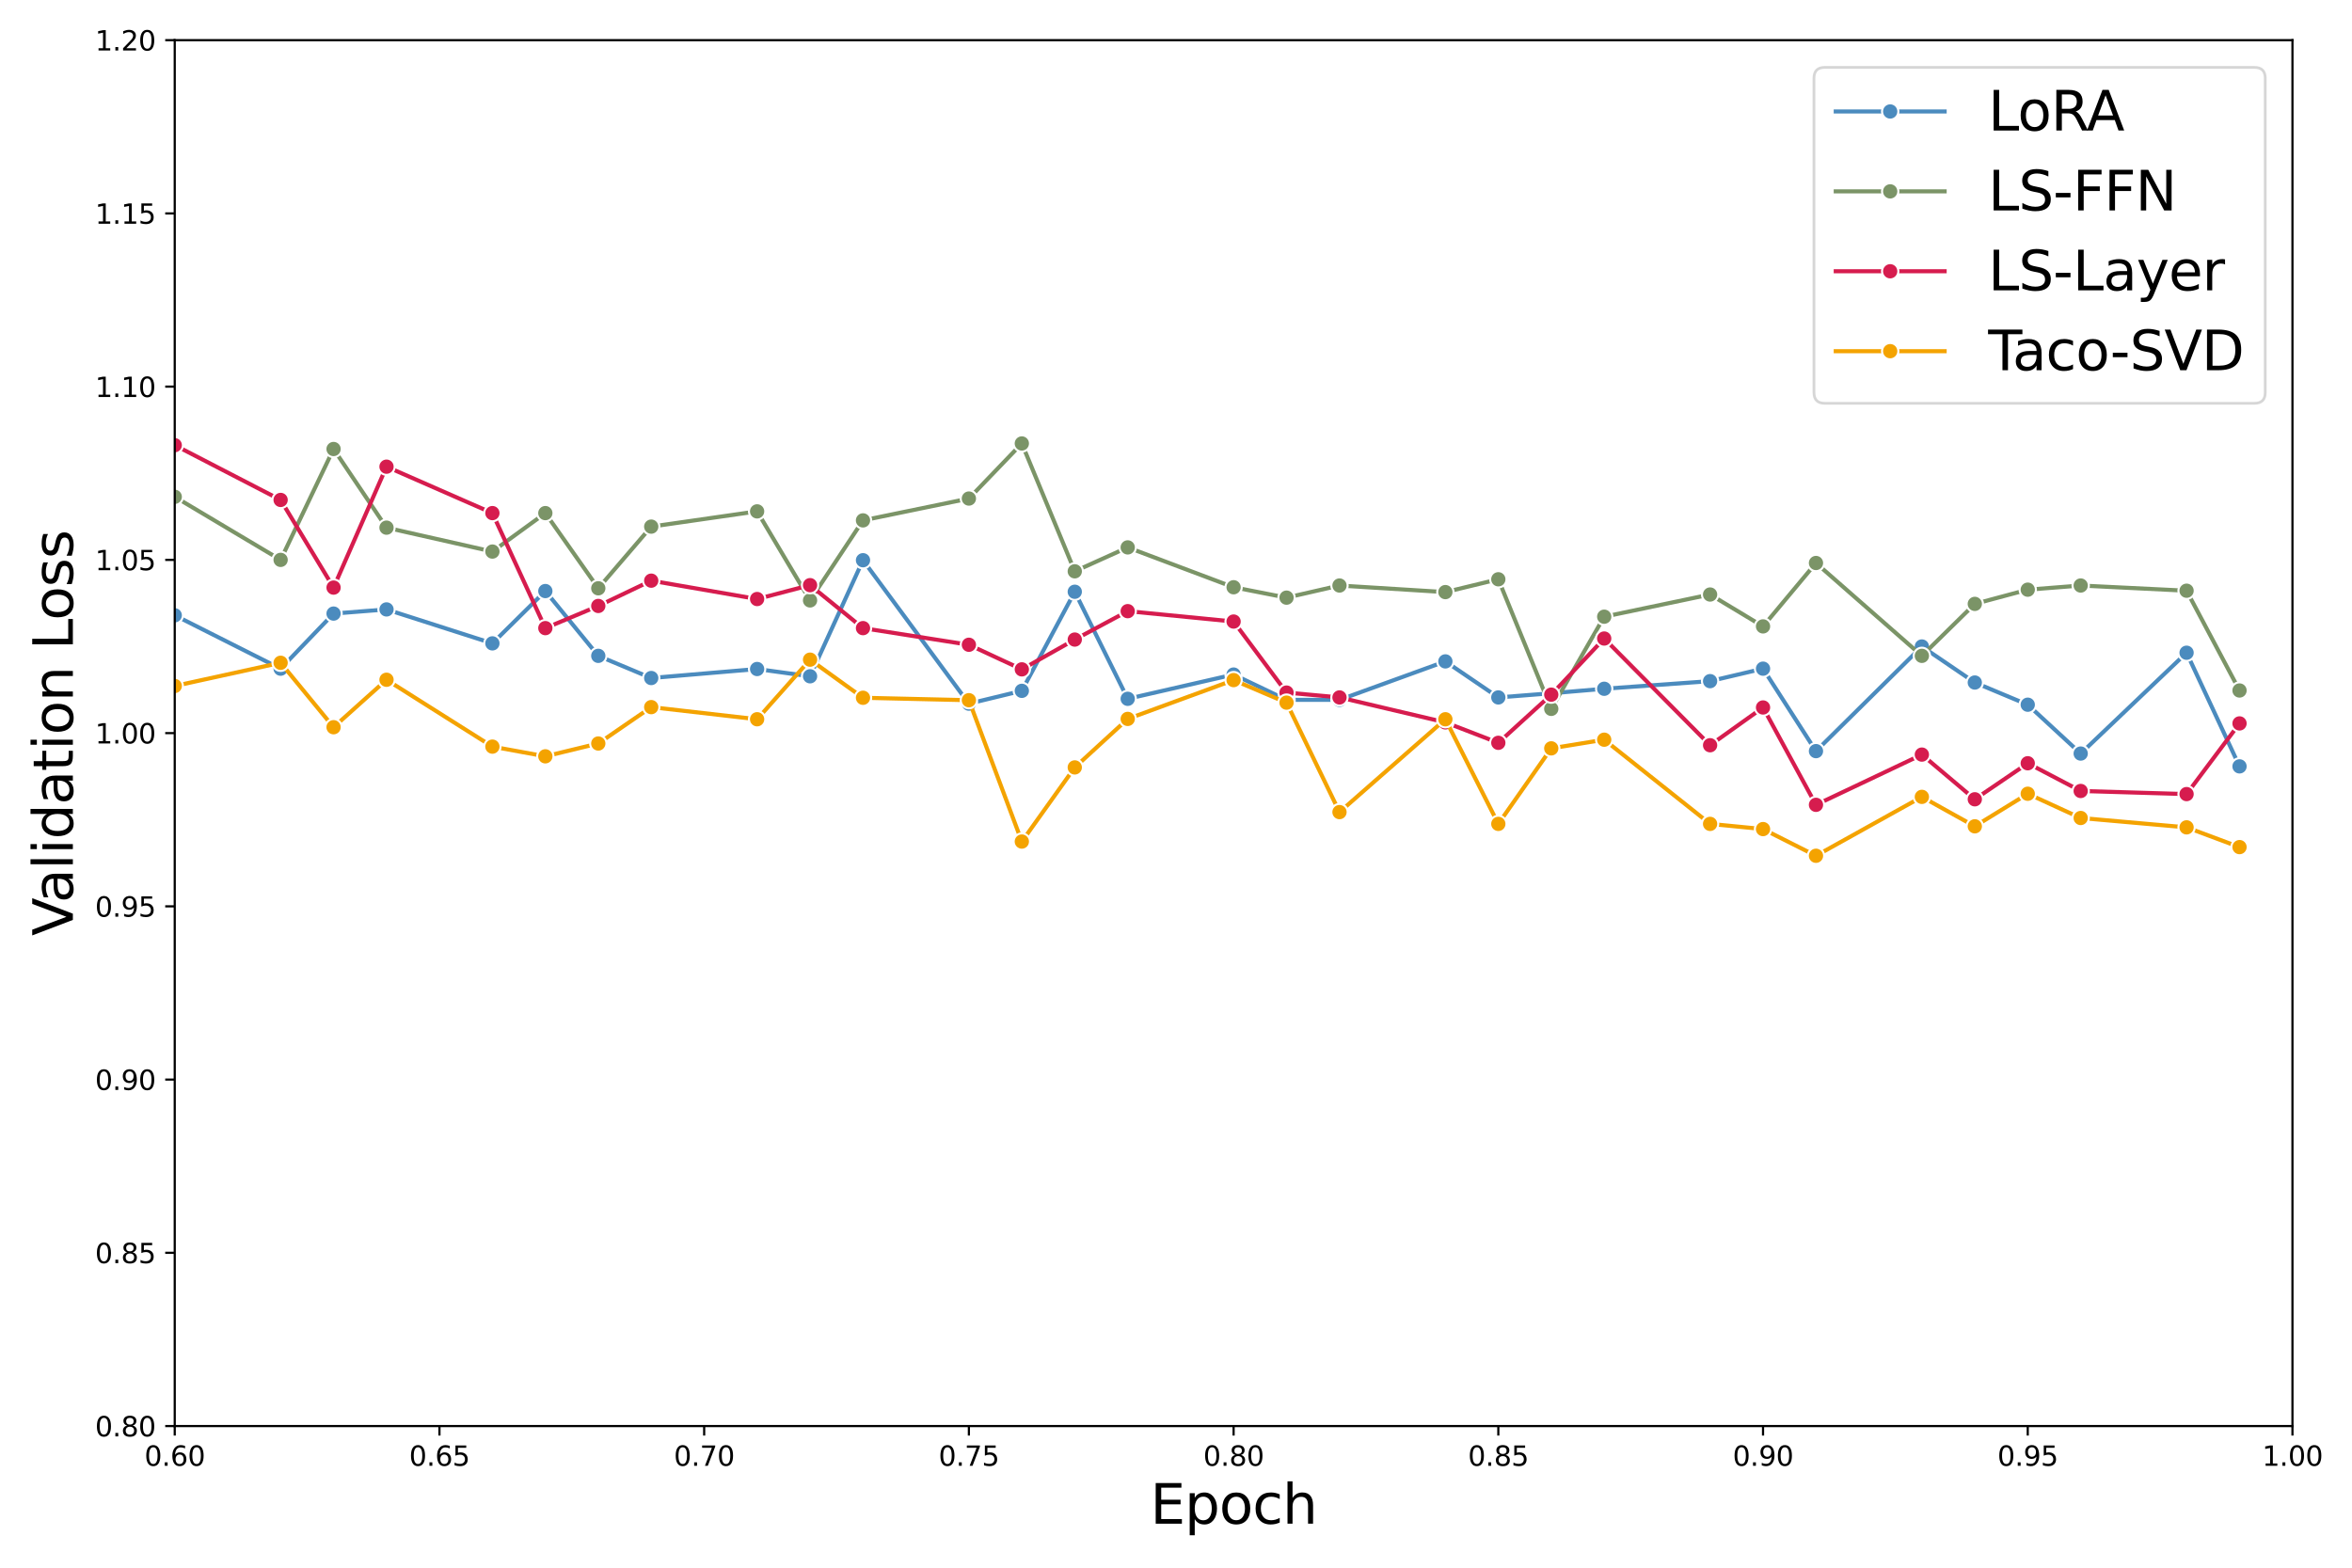 <?xml version="1.0" encoding="utf-8" standalone="no"?>
<!DOCTYPE svg PUBLIC "-//W3C//DTD SVG 1.1//EN"
  "http://www.w3.org/Graphics/SVG/1.1/DTD/svg11.dtd">
<svg xmlns:xlink="http://www.w3.org/1999/xlink" width="864pt" height="576pt" viewBox="0 0 864 576" xmlns="http://www.w3.org/2000/svg" version="1.1">
 <defs>
  <style type="text/css">*{stroke-linejoin: round; stroke-linecap: butt}</style>
 </defs>
 <g id="figure_1">
  <g id="patch_1">
   <path d="M 0 576 
L 864 576 
L 864 0 
L 0 0 
z
" style="fill: #ffffff"/>
  </g>
  <g id="axes_1">
   <g id="patch_2">
    <path d="M 64.19 523.96 
L 842.13 523.96 
L 842.13 14.76 
L 64.19 14.76 
z
" style="fill: #ffffff"/>
   </g>
   <g id="PolyCollection_1"/>
   <g id="PolyCollection_2"/>
   <g id="PolyCollection_3"/>
   <g id="PolyCollection_4"/>
   <g id="matplotlib.axis_1">
    <g id="xtick_1">
     <g id="line2d_1">
      <defs>
       <path id="md6e21a1623" d="M 0 0 
L 0 3.5 
" style="stroke: #000000; stroke-width: 0.8"/>
      </defs>
      <g>
       <use xlink:href="#md6e21a1623" x="64.19" y="523.96" style="stroke: #000000; stroke-width: 0.8"/>
      </g>
     </g>
     <g id="text_1">
      <!-- 0.60 -->
      <g transform="translate(53.057 538.558) scale(0.1 -0.1)">
       <defs>
        <path id="DejaVuSans-30" d="M 2034 4250 
Q 1547 4250 1301 3770 
Q 1056 3291 1056 2328 
Q 1056 1369 1301 889 
Q 1547 409 2034 409 
Q 2525 409 2770 889 
Q 3016 1369 3016 2328 
Q 3016 3291 2770 3770 
Q 2525 4250 2034 4250 
z
M 2034 4750 
Q 2819 4750 3233 4129 
Q 3647 3509 3647 2328 
Q 3647 1150 3233 529 
Q 2819 -91 2034 -91 
Q 1250 -91 836 529 
Q 422 1150 422 2328 
Q 422 3509 836 4129 
Q 1250 4750 2034 4750 
z
" transform="scale(0.016)"/>
        <path id="DejaVuSans-2e" d="M 684 794 
L 1344 794 
L 1344 0 
L 684 0 
L 684 794 
z
" transform="scale(0.016)"/>
        <path id="DejaVuSans-36" d="M 2113 2584 
Q 1688 2584 1439 2293 
Q 1191 2003 1191 1497 
Q 1191 994 1439 701 
Q 1688 409 2113 409 
Q 2538 409 2786 701 
Q 3034 994 3034 1497 
Q 3034 2003 2786 2293 
Q 2538 2584 2113 2584 
z
M 3366 4563 
L 3366 3988 
Q 3128 4100 2886 4159 
Q 2644 4219 2406 4219 
Q 1781 4219 1451 3797 
Q 1122 3375 1075 2522 
Q 1259 2794 1537 2939 
Q 1816 3084 2150 3084 
Q 2853 3084 3261 2657 
Q 3669 2231 3669 1497 
Q 3669 778 3244 343 
Q 2819 -91 2113 -91 
Q 1303 -91 875 529 
Q 447 1150 447 2328 
Q 447 3434 972 4092 
Q 1497 4750 2381 4750 
Q 2619 4750 2861 4703 
Q 3103 4656 3366 4563 
z
" transform="scale(0.016)"/>
       </defs>
       <use xlink:href="#DejaVuSans-30"/>
       <use xlink:href="#DejaVuSans-2e" x="63.623"/>
       <use xlink:href="#DejaVuSans-36" x="95.41"/>
       <use xlink:href="#DejaVuSans-30" x="159.033"/>
      </g>
     </g>
    </g>
    <g id="xtick_2">
     <g id="line2d_2">
      <g>
       <use xlink:href="#md6e21a1623" x="161.433" y="523.96" style="stroke: #000000; stroke-width: 0.8"/>
      </g>
     </g>
     <g id="text_2">
      <!-- 0.65 -->
      <g transform="translate(150.3 538.558) scale(0.1 -0.1)">
       <defs>
        <path id="DejaVuSans-35" d="M 691 4666 
L 3169 4666 
L 3169 4134 
L 1269 4134 
L 1269 2991 
Q 1406 3038 1543 3061 
Q 1681 3084 1819 3084 
Q 2600 3084 3056 2656 
Q 3513 2228 3513 1497 
Q 3513 744 3044 326 
Q 2575 -91 1722 -91 
Q 1428 -91 1123 -41 
Q 819 9 494 109 
L 494 744 
Q 775 591 1075 516 
Q 1375 441 1709 441 
Q 2250 441 2565 725 
Q 2881 1009 2881 1497 
Q 2881 1984 2565 2268 
Q 2250 2553 1709 2553 
Q 1456 2553 1204 2497 
Q 953 2441 691 2322 
L 691 4666 
z
" transform="scale(0.016)"/>
       </defs>
       <use xlink:href="#DejaVuSans-30"/>
       <use xlink:href="#DejaVuSans-2e" x="63.623"/>
       <use xlink:href="#DejaVuSans-36" x="95.41"/>
       <use xlink:href="#DejaVuSans-35" x="159.033"/>
      </g>
     </g>
    </g>
    <g id="xtick_3">
     <g id="line2d_3">
      <g>
       <use xlink:href="#md6e21a1623" x="258.675" y="523.96" style="stroke: #000000; stroke-width: 0.8"/>
      </g>
     </g>
     <g id="text_3">
      <!-- 0.70 -->
      <g transform="translate(247.542 538.558) scale(0.1 -0.1)">
       <defs>
        <path id="DejaVuSans-37" d="M 525 4666 
L 3525 4666 
L 3525 4397 
L 1831 0 
L 1172 0 
L 2766 4134 
L 525 4134 
L 525 4666 
z
" transform="scale(0.016)"/>
       </defs>
       <use xlink:href="#DejaVuSans-30"/>
       <use xlink:href="#DejaVuSans-2e" x="63.623"/>
       <use xlink:href="#DejaVuSans-37" x="95.41"/>
       <use xlink:href="#DejaVuSans-30" x="159.033"/>
      </g>
     </g>
    </g>
    <g id="xtick_4">
     <g id="line2d_4">
      <g>
       <use xlink:href="#md6e21a1623" x="355.918" y="523.96" style="stroke: #000000; stroke-width: 0.8"/>
      </g>
     </g>
     <g id="text_4">
      <!-- 0.75 -->
      <g transform="translate(344.785 538.558) scale(0.1 -0.1)">
       <use xlink:href="#DejaVuSans-30"/>
       <use xlink:href="#DejaVuSans-2e" x="63.623"/>
       <use xlink:href="#DejaVuSans-37" x="95.41"/>
       <use xlink:href="#DejaVuSans-35" x="159.033"/>
      </g>
     </g>
    </g>
    <g id="xtick_5">
     <g id="line2d_5">
      <g>
       <use xlink:href="#md6e21a1623" x="453.16" y="523.96" style="stroke: #000000; stroke-width: 0.8"/>
      </g>
     </g>
     <g id="text_5">
      <!-- 0.80 -->
      <g transform="translate(442.027 538.558) scale(0.1 -0.1)">
       <defs>
        <path id="DejaVuSans-38" d="M 2034 2216 
Q 1584 2216 1326 1975 
Q 1069 1734 1069 1313 
Q 1069 891 1326 650 
Q 1584 409 2034 409 
Q 2484 409 2743 651 
Q 3003 894 3003 1313 
Q 3003 1734 2745 1975 
Q 2488 2216 2034 2216 
z
M 1403 2484 
Q 997 2584 770 2862 
Q 544 3141 544 3541 
Q 544 4100 942 4425 
Q 1341 4750 2034 4750 
Q 2731 4750 3128 4425 
Q 3525 4100 3525 3541 
Q 3525 3141 3298 2862 
Q 3072 2584 2669 2484 
Q 3125 2378 3379 2068 
Q 3634 1759 3634 1313 
Q 3634 634 3220 271 
Q 2806 -91 2034 -91 
Q 1263 -91 848 271 
Q 434 634 434 1313 
Q 434 1759 690 2068 
Q 947 2378 1403 2484 
z
M 1172 3481 
Q 1172 3119 1398 2916 
Q 1625 2713 2034 2713 
Q 2441 2713 2670 2916 
Q 2900 3119 2900 3481 
Q 2900 3844 2670 4047 
Q 2441 4250 2034 4250 
Q 1625 4250 1398 4047 
Q 1172 3844 1172 3481 
z
" transform="scale(0.016)"/>
       </defs>
       <use xlink:href="#DejaVuSans-30"/>
       <use xlink:href="#DejaVuSans-2e" x="63.623"/>
       <use xlink:href="#DejaVuSans-38" x="95.41"/>
       <use xlink:href="#DejaVuSans-30" x="159.033"/>
      </g>
     </g>
    </g>
    <g id="xtick_6">
     <g id="line2d_6">
      <g>
       <use xlink:href="#md6e21a1623" x="550.403" y="523.96" style="stroke: #000000; stroke-width: 0.8"/>
      </g>
     </g>
     <g id="text_6">
      <!-- 0.85 -->
      <g transform="translate(539.27 538.558) scale(0.1 -0.1)">
       <use xlink:href="#DejaVuSans-30"/>
       <use xlink:href="#DejaVuSans-2e" x="63.623"/>
       <use xlink:href="#DejaVuSans-38" x="95.41"/>
       <use xlink:href="#DejaVuSans-35" x="159.033"/>
      </g>
     </g>
    </g>
    <g id="xtick_7">
     <g id="line2d_7">
      <g>
       <use xlink:href="#md6e21a1623" x="647.645" y="523.96" style="stroke: #000000; stroke-width: 0.8"/>
      </g>
     </g>
     <g id="text_7">
      <!-- 0.90 -->
      <g transform="translate(636.512 538.558) scale(0.1 -0.1)">
       <defs>
        <path id="DejaVuSans-39" d="M 703 97 
L 703 672 
Q 941 559 1184 500 
Q 1428 441 1663 441 
Q 2288 441 2617 861 
Q 2947 1281 2994 2138 
Q 2813 1869 2534 1725 
Q 2256 1581 1919 1581 
Q 1219 1581 811 2004 
Q 403 2428 403 3163 
Q 403 3881 828 4315 
Q 1253 4750 1959 4750 
Q 2769 4750 3195 4129 
Q 3622 3509 3622 2328 
Q 3622 1225 3098 567 
Q 2575 -91 1691 -91 
Q 1453 -91 1209 -44 
Q 966 3 703 97 
z
M 1959 2075 
Q 2384 2075 2632 2365 
Q 2881 2656 2881 3163 
Q 2881 3666 2632 3958 
Q 2384 4250 1959 4250 
Q 1534 4250 1286 3958 
Q 1038 3666 1038 3163 
Q 1038 2656 1286 2365 
Q 1534 2075 1959 2075 
z
" transform="scale(0.016)"/>
       </defs>
       <use xlink:href="#DejaVuSans-30"/>
       <use xlink:href="#DejaVuSans-2e" x="63.623"/>
       <use xlink:href="#DejaVuSans-39" x="95.41"/>
       <use xlink:href="#DejaVuSans-30" x="159.033"/>
      </g>
     </g>
    </g>
    <g id="xtick_8">
     <g id="line2d_8">
      <g>
       <use xlink:href="#md6e21a1623" x="744.888" y="523.96" style="stroke: #000000; stroke-width: 0.8"/>
      </g>
     </g>
     <g id="text_8">
      <!-- 0.95 -->
      <g transform="translate(733.755 538.558) scale(0.1 -0.1)">
       <use xlink:href="#DejaVuSans-30"/>
       <use xlink:href="#DejaVuSans-2e" x="63.623"/>
       <use xlink:href="#DejaVuSans-39" x="95.41"/>
       <use xlink:href="#DejaVuSans-35" x="159.033"/>
      </g>
     </g>
    </g>
    <g id="xtick_9">
     <g id="line2d_9">
      <g>
       <use xlink:href="#md6e21a1623" x="842.13" y="523.96" style="stroke: #000000; stroke-width: 0.8"/>
      </g>
     </g>
     <g id="text_9">
      <!-- 1.00 -->
      <g transform="translate(830.997 538.558) scale(0.1 -0.1)">
       <defs>
        <path id="DejaVuSans-31" d="M 794 531 
L 1825 531 
L 1825 4091 
L 703 3866 
L 703 4441 
L 1819 4666 
L 2450 4666 
L 2450 531 
L 3481 531 
L 3481 0 
L 794 0 
L 794 531 
z
" transform="scale(0.016)"/>
       </defs>
       <use xlink:href="#DejaVuSans-31"/>
       <use xlink:href="#DejaVuSans-2e" x="63.623"/>
       <use xlink:href="#DejaVuSans-30" x="95.41"/>
       <use xlink:href="#DejaVuSans-30" x="159.033"/>
      </g>
     </g>
    </g>
    <g id="text_10">
     <!-- Epoch -->
     <g transform="translate(422.538 559.835) scale(0.2 -0.2)">
      <defs>
       <path id="DejaVuSans-45" d="M 628 4666 
L 3578 4666 
L 3578 4134 
L 1259 4134 
L 1259 2753 
L 3481 2753 
L 3481 2222 
L 1259 2222 
L 1259 531 
L 3634 531 
L 3634 0 
L 628 0 
L 628 4666 
z
" transform="scale(0.016)"/>
       <path id="DejaVuSans-70" d="M 1159 525 
L 1159 -1331 
L 581 -1331 
L 581 3500 
L 1159 3500 
L 1159 2969 
Q 1341 3281 1617 3432 
Q 1894 3584 2278 3584 
Q 2916 3584 3314 3078 
Q 3713 2572 3713 1747 
Q 3713 922 3314 415 
Q 2916 -91 2278 -91 
Q 1894 -91 1617 61 
Q 1341 213 1159 525 
z
M 3116 1747 
Q 3116 2381 2855 2742 
Q 2594 3103 2138 3103 
Q 1681 3103 1420 2742 
Q 1159 2381 1159 1747 
Q 1159 1113 1420 752 
Q 1681 391 2138 391 
Q 2594 391 2855 752 
Q 3116 1113 3116 1747 
z
" transform="scale(0.016)"/>
       <path id="DejaVuSans-6f" d="M 1959 3097 
Q 1497 3097 1228 2736 
Q 959 2375 959 1747 
Q 959 1119 1226 758 
Q 1494 397 1959 397 
Q 2419 397 2687 759 
Q 2956 1122 2956 1747 
Q 2956 2369 2687 2733 
Q 2419 3097 1959 3097 
z
M 1959 3584 
Q 2709 3584 3137 3096 
Q 3566 2609 3566 1747 
Q 3566 888 3137 398 
Q 2709 -91 1959 -91 
Q 1206 -91 779 398 
Q 353 888 353 1747 
Q 353 2609 779 3096 
Q 1206 3584 1959 3584 
z
" transform="scale(0.016)"/>
       <path id="DejaVuSans-63" d="M 3122 3366 
L 3122 2828 
Q 2878 2963 2633 3030 
Q 2388 3097 2138 3097 
Q 1578 3097 1268 2742 
Q 959 2388 959 1747 
Q 959 1106 1268 751 
Q 1578 397 2138 397 
Q 2388 397 2633 464 
Q 2878 531 3122 666 
L 3122 134 
Q 2881 22 2623 -34 
Q 2366 -91 2075 -91 
Q 1284 -91 818 406 
Q 353 903 353 1747 
Q 353 2603 823 3093 
Q 1294 3584 2113 3584 
Q 2378 3584 2631 3529 
Q 2884 3475 3122 3366 
z
" transform="scale(0.016)"/>
       <path id="DejaVuSans-68" d="M 3513 2113 
L 3513 0 
L 2938 0 
L 2938 2094 
Q 2938 2591 2744 2837 
Q 2550 3084 2163 3084 
Q 1697 3084 1428 2787 
Q 1159 2491 1159 1978 
L 1159 0 
L 581 0 
L 581 4863 
L 1159 4863 
L 1159 2956 
Q 1366 3272 1645 3428 
Q 1925 3584 2291 3584 
Q 2894 3584 3203 3211 
Q 3513 2838 3513 2113 
z
" transform="scale(0.016)"/>
      </defs>
      <use xlink:href="#DejaVuSans-45"/>
      <use xlink:href="#DejaVuSans-70" x="63.184"/>
      <use xlink:href="#DejaVuSans-6f" x="126.66"/>
      <use xlink:href="#DejaVuSans-63" x="187.842"/>
      <use xlink:href="#DejaVuSans-68" x="242.822"/>
     </g>
    </g>
   </g>
   <g id="matplotlib.axis_2">
    <g id="ytick_1">
     <g id="line2d_10">
      <defs>
       <path id="m95bacab186" d="M 0 0 
L -3.5 0 
" style="stroke: #000000; stroke-width: 0.8"/>
      </defs>
      <g>
       <use xlink:href="#m95bacab186" x="64.19" y="523.96" style="stroke: #000000; stroke-width: 0.8"/>
      </g>
     </g>
     <g id="text_11">
      <!-- 0.80 -->
      <g transform="translate(34.924 527.759) scale(0.1 -0.1)">
       <use xlink:href="#DejaVuSans-30"/>
       <use xlink:href="#DejaVuSans-2e" x="63.623"/>
       <use xlink:href="#DejaVuSans-38" x="95.41"/>
       <use xlink:href="#DejaVuSans-30" x="159.033"/>
      </g>
     </g>
    </g>
    <g id="ytick_2">
     <g id="line2d_11">
      <g>
       <use xlink:href="#m95bacab186" x="64.19" y="460.31" style="stroke: #000000; stroke-width: 0.8"/>
      </g>
     </g>
     <g id="text_12">
      <!-- 0.85 -->
      <g transform="translate(34.924 464.109) scale(0.1 -0.1)">
       <use xlink:href="#DejaVuSans-30"/>
       <use xlink:href="#DejaVuSans-2e" x="63.623"/>
       <use xlink:href="#DejaVuSans-38" x="95.41"/>
       <use xlink:href="#DejaVuSans-35" x="159.033"/>
      </g>
     </g>
    </g>
    <g id="ytick_3">
     <g id="line2d_12">
      <g>
       <use xlink:href="#m95bacab186" x="64.19" y="396.66" style="stroke: #000000; stroke-width: 0.8"/>
      </g>
     </g>
     <g id="text_13">
      <!-- 0.90 -->
      <g transform="translate(34.924 400.459) scale(0.1 -0.1)">
       <use xlink:href="#DejaVuSans-30"/>
       <use xlink:href="#DejaVuSans-2e" x="63.623"/>
       <use xlink:href="#DejaVuSans-39" x="95.41"/>
       <use xlink:href="#DejaVuSans-30" x="159.033"/>
      </g>
     </g>
    </g>
    <g id="ytick_4">
     <g id="line2d_13">
      <g>
       <use xlink:href="#m95bacab186" x="64.19" y="333.01" style="stroke: #000000; stroke-width: 0.8"/>
      </g>
     </g>
     <g id="text_14">
      <!-- 0.95 -->
      <g transform="translate(34.924 336.809) scale(0.1 -0.1)">
       <use xlink:href="#DejaVuSans-30"/>
       <use xlink:href="#DejaVuSans-2e" x="63.623"/>
       <use xlink:href="#DejaVuSans-39" x="95.41"/>
       <use xlink:href="#DejaVuSans-35" x="159.033"/>
      </g>
     </g>
    </g>
    <g id="ytick_5">
     <g id="line2d_14">
      <g>
       <use xlink:href="#m95bacab186" x="64.19" y="269.36" style="stroke: #000000; stroke-width: 0.8"/>
      </g>
     </g>
     <g id="text_15">
      <!-- 1.00 -->
      <g transform="translate(34.924 273.159) scale(0.1 -0.1)">
       <use xlink:href="#DejaVuSans-31"/>
       <use xlink:href="#DejaVuSans-2e" x="63.623"/>
       <use xlink:href="#DejaVuSans-30" x="95.41"/>
       <use xlink:href="#DejaVuSans-30" x="159.033"/>
      </g>
     </g>
    </g>
    <g id="ytick_6">
     <g id="line2d_15">
      <g>
       <use xlink:href="#m95bacab186" x="64.19" y="205.71" style="stroke: #000000; stroke-width: 0.8"/>
      </g>
     </g>
     <g id="text_16">
      <!-- 1.05 -->
      <g transform="translate(34.924 209.509) scale(0.1 -0.1)">
       <use xlink:href="#DejaVuSans-31"/>
       <use xlink:href="#DejaVuSans-2e" x="63.623"/>
       <use xlink:href="#DejaVuSans-30" x="95.41"/>
       <use xlink:href="#DejaVuSans-35" x="159.033"/>
      </g>
     </g>
    </g>
    <g id="ytick_7">
     <g id="line2d_16">
      <g>
       <use xlink:href="#m95bacab186" x="64.19" y="142.06" style="stroke: #000000; stroke-width: 0.8"/>
      </g>
     </g>
     <g id="text_17">
      <!-- 1.10 -->
      <g transform="translate(34.924 145.859) scale(0.1 -0.1)">
       <use xlink:href="#DejaVuSans-31"/>
       <use xlink:href="#DejaVuSans-2e" x="63.623"/>
       <use xlink:href="#DejaVuSans-31" x="95.41"/>
       <use xlink:href="#DejaVuSans-30" x="159.033"/>
      </g>
     </g>
    </g>
    <g id="ytick_8">
     <g id="line2d_17">
      <g>
       <use xlink:href="#m95bacab186" x="64.19" y="78.41" style="stroke: #000000; stroke-width: 0.8"/>
      </g>
     </g>
     <g id="text_18">
      <!-- 1.15 -->
      <g transform="translate(34.924 82.209) scale(0.1 -0.1)">
       <use xlink:href="#DejaVuSans-31"/>
       <use xlink:href="#DejaVuSans-2e" x="63.623"/>
       <use xlink:href="#DejaVuSans-31" x="95.41"/>
       <use xlink:href="#DejaVuSans-35" x="159.033"/>
      </g>
     </g>
    </g>
    <g id="ytick_9">
     <g id="line2d_18">
      <g>
       <use xlink:href="#m95bacab186" x="64.19" y="14.76" style="stroke: #000000; stroke-width: 0.8"/>
      </g>
     </g>
     <g id="text_19">
      <!-- 1.20 -->
      <g transform="translate(34.924 18.559) scale(0.1 -0.1)">
       <defs>
        <path id="DejaVuSans-32" d="M 1228 531 
L 3431 531 
L 3431 0 
L 469 0 
L 469 531 
Q 828 903 1448 1529 
Q 2069 2156 2228 2338 
Q 2531 2678 2651 2914 
Q 2772 3150 2772 3378 
Q 2772 3750 2511 3984 
Q 2250 4219 1831 4219 
Q 1534 4219 1204 4116 
Q 875 4013 500 3803 
L 500 4441 
Q 881 4594 1212 4672 
Q 1544 4750 1819 4750 
Q 2544 4750 2975 4387 
Q 3406 4025 3406 3419 
Q 3406 3131 3298 2873 
Q 3191 2616 2906 2266 
Q 2828 2175 2409 1742 
Q 1991 1309 1228 531 
z
" transform="scale(0.016)"/>
       </defs>
       <use xlink:href="#DejaVuSans-31"/>
       <use xlink:href="#DejaVuSans-2e" x="63.623"/>
       <use xlink:href="#DejaVuSans-32" x="95.41"/>
       <use xlink:href="#DejaVuSans-30" x="159.033"/>
      </g>
     </g>
    </g>
    <g id="text_20">
     <!-- Validation Loss -->
     <g transform="translate(26.765 343.854) rotate(-90) scale(0.2 -0.2)">
      <defs>
       <path id="DejaVuSans-56" d="M 1831 0 
L 50 4666 
L 709 4666 
L 2188 738 
L 3669 4666 
L 4325 4666 
L 2547 0 
L 1831 0 
z
" transform="scale(0.016)"/>
       <path id="DejaVuSans-61" d="M 2194 1759 
Q 1497 1759 1228 1600 
Q 959 1441 959 1056 
Q 959 750 1161 570 
Q 1363 391 1709 391 
Q 2188 391 2477 730 
Q 2766 1069 2766 1631 
L 2766 1759 
L 2194 1759 
z
M 3341 1997 
L 3341 0 
L 2766 0 
L 2766 531 
Q 2569 213 2275 61 
Q 1981 -91 1556 -91 
Q 1019 -91 701 211 
Q 384 513 384 1019 
Q 384 1609 779 1909 
Q 1175 2209 1959 2209 
L 2766 2209 
L 2766 2266 
Q 2766 2663 2505 2880 
Q 2244 3097 1772 3097 
Q 1472 3097 1187 3025 
Q 903 2953 641 2809 
L 641 3341 
Q 956 3463 1253 3523 
Q 1550 3584 1831 3584 
Q 2591 3584 2966 3190 
Q 3341 2797 3341 1997 
z
" transform="scale(0.016)"/>
       <path id="DejaVuSans-6c" d="M 603 4863 
L 1178 4863 
L 1178 0 
L 603 0 
L 603 4863 
z
" transform="scale(0.016)"/>
       <path id="DejaVuSans-69" d="M 603 3500 
L 1178 3500 
L 1178 0 
L 603 0 
L 603 3500 
z
M 603 4863 
L 1178 4863 
L 1178 4134 
L 603 4134 
L 603 4863 
z
" transform="scale(0.016)"/>
       <path id="DejaVuSans-64" d="M 2906 2969 
L 2906 4863 
L 3481 4863 
L 3481 0 
L 2906 0 
L 2906 525 
Q 2725 213 2448 61 
Q 2172 -91 1784 -91 
Q 1150 -91 751 415 
Q 353 922 353 1747 
Q 353 2572 751 3078 
Q 1150 3584 1784 3584 
Q 2172 3584 2448 3432 
Q 2725 3281 2906 2969 
z
M 947 1747 
Q 947 1113 1208 752 
Q 1469 391 1925 391 
Q 2381 391 2643 752 
Q 2906 1113 2906 1747 
Q 2906 2381 2643 2742 
Q 2381 3103 1925 3103 
Q 1469 3103 1208 2742 
Q 947 2381 947 1747 
z
" transform="scale(0.016)"/>
       <path id="DejaVuSans-74" d="M 1172 4494 
L 1172 3500 
L 2356 3500 
L 2356 3053 
L 1172 3053 
L 1172 1153 
Q 1172 725 1289 603 
Q 1406 481 1766 481 
L 2356 481 
L 2356 0 
L 1766 0 
Q 1100 0 847 248 
Q 594 497 594 1153 
L 594 3053 
L 172 3053 
L 172 3500 
L 594 3500 
L 594 4494 
L 1172 4494 
z
" transform="scale(0.016)"/>
       <path id="DejaVuSans-6e" d="M 3513 2113 
L 3513 0 
L 2938 0 
L 2938 2094 
Q 2938 2591 2744 2837 
Q 2550 3084 2163 3084 
Q 1697 3084 1428 2787 
Q 1159 2491 1159 1978 
L 1159 0 
L 581 0 
L 581 3500 
L 1159 3500 
L 1159 2956 
Q 1366 3272 1645 3428 
Q 1925 3584 2291 3584 
Q 2894 3584 3203 3211 
Q 3513 2838 3513 2113 
z
" transform="scale(0.016)"/>
       <path id="DejaVuSans-20" transform="scale(0.016)"/>
       <path id="DejaVuSans-4c" d="M 628 4666 
L 1259 4666 
L 1259 531 
L 3531 531 
L 3531 0 
L 628 0 
L 628 4666 
z
" transform="scale(0.016)"/>
       <path id="DejaVuSans-73" d="M 2834 3397 
L 2834 2853 
Q 2591 2978 2328 3040 
Q 2066 3103 1784 3103 
Q 1356 3103 1142 2972 
Q 928 2841 928 2578 
Q 928 2378 1081 2264 
Q 1234 2150 1697 2047 
L 1894 2003 
Q 2506 1872 2764 1633 
Q 3022 1394 3022 966 
Q 3022 478 2636 193 
Q 2250 -91 1575 -91 
Q 1294 -91 989 -36 
Q 684 19 347 128 
L 347 722 
Q 666 556 975 473 
Q 1284 391 1588 391 
Q 1994 391 2212 530 
Q 2431 669 2431 922 
Q 2431 1156 2273 1281 
Q 2116 1406 1581 1522 
L 1381 1569 
Q 847 1681 609 1914 
Q 372 2147 372 2553 
Q 372 3047 722 3315 
Q 1072 3584 1716 3584 
Q 2034 3584 2315 3537 
Q 2597 3491 2834 3397 
z
" transform="scale(0.016)"/>
      </defs>
      <use xlink:href="#DejaVuSans-56"/>
      <use xlink:href="#DejaVuSans-61" x="60.658"/>
      <use xlink:href="#DejaVuSans-6c" x="121.938"/>
      <use xlink:href="#DejaVuSans-69" x="149.721"/>
      <use xlink:href="#DejaVuSans-64" x="177.504"/>
      <use xlink:href="#DejaVuSans-61" x="240.98"/>
      <use xlink:href="#DejaVuSans-74" x="302.26"/>
      <use xlink:href="#DejaVuSans-69" x="341.469"/>
      <use xlink:href="#DejaVuSans-6f" x="369.252"/>
      <use xlink:href="#DejaVuSans-6e" x="430.434"/>
      <use xlink:href="#DejaVuSans-20" x="493.812"/>
      <use xlink:href="#DejaVuSans-4c" x="525.6"/>
      <use xlink:href="#DejaVuSans-6f" x="579.562"/>
      <use xlink:href="#DejaVuSans-73" x="640.744"/>
      <use xlink:href="#DejaVuSans-73" x="692.844"/>
     </g>
    </g>
   </g>
   <g id="line2d_19">
    <path d="M -1 234.378 
L 5.845 232.698 
L 25.293 231.043 
L 44.742 212.075 
L 64.19 226.078 
L 103.087 245.682 
L 122.535 225.441 
L 141.984 223.914 
L 180.881 236.389 
L 200.329 217.167 
L 219.778 240.972 
L 239.226 249.119 
L 278.123 245.81 
L 297.572 248.483 
L 317.021 205.837 
L 355.918 258.539 
L 375.366 253.829 
L 394.815 217.422 
L 414.263 256.757 
L 453.16 247.846 
L 472.608 257.139 
L 492.057 257.139 
L 530.954 243.009 
L 550.403 256.248 
L 569.851 254.72 
L 589.299 253.066 
L 628.197 250.265 
L 647.645 245.682 
L 667.093 275.98 
L 705.99 237.535 
L 725.439 250.774 
L 744.888 258.921 
L 764.336 276.871 
L 803.233 239.826 
L 822.682 281.581 
" clip-path="url(#p3751f08152)" style="fill: none; stroke: #4b8bbe; stroke-width: 1.5; stroke-linecap: square"/>
    <defs>
     <path id="mc95ddae96f" d="M 0 3 
C 0.796 3 1.559 2.684 2.121 2.121 
C 2.684 1.559 3 0.796 3 0 
C 3 -0.796 2.684 -1.559 2.121 -2.121 
C 1.559 -2.684 0.796 -3 0 -3 
C -0.796 -3 -1.559 -2.684 -2.121 -2.121 
C -2.684 -1.559 -3 -0.796 -3 0 
C -3 0.796 -2.684 1.559 -2.121 2.121 
C -1.559 2.684 -0.796 3 0 3 
z
" style="stroke: #ffffff; stroke-width: 0.75"/>
    </defs>
    <g clip-path="url(#p3751f08152)">
     <use xlink:href="#mc95ddae96f" x="-1" y="234.378" style="fill: #4b8bbe; stroke: #ffffff; stroke-width: 0.75"/>
     <use xlink:href="#mc95ddae96f" x="5.845" y="232.698" style="fill: #4b8bbe; stroke: #ffffff; stroke-width: 0.75"/>
     <use xlink:href="#mc95ddae96f" x="25.293" y="231.043" style="fill: #4b8bbe; stroke: #ffffff; stroke-width: 0.75"/>
     <use xlink:href="#mc95ddae96f" x="44.742" y="212.075" style="fill: #4b8bbe; stroke: #ffffff; stroke-width: 0.75"/>
     <use xlink:href="#mc95ddae96f" x="64.19" y="226.078" style="fill: #4b8bbe; stroke: #ffffff; stroke-width: 0.75"/>
     <use xlink:href="#mc95ddae96f" x="103.087" y="245.682" style="fill: #4b8bbe; stroke: #ffffff; stroke-width: 0.75"/>
     <use xlink:href="#mc95ddae96f" x="122.535" y="225.441" style="fill: #4b8bbe; stroke: #ffffff; stroke-width: 0.75"/>
     <use xlink:href="#mc95ddae96f" x="141.984" y="223.914" style="fill: #4b8bbe; stroke: #ffffff; stroke-width: 0.75"/>
     <use xlink:href="#mc95ddae96f" x="180.881" y="236.389" style="fill: #4b8bbe; stroke: #ffffff; stroke-width: 0.75"/>
     <use xlink:href="#mc95ddae96f" x="200.329" y="217.167" style="fill: #4b8bbe; stroke: #ffffff; stroke-width: 0.75"/>
     <use xlink:href="#mc95ddae96f" x="219.778" y="240.972" style="fill: #4b8bbe; stroke: #ffffff; stroke-width: 0.75"/>
     <use xlink:href="#mc95ddae96f" x="239.226" y="249.119" style="fill: #4b8bbe; stroke: #ffffff; stroke-width: 0.75"/>
     <use xlink:href="#mc95ddae96f" x="278.123" y="245.81" style="fill: #4b8bbe; stroke: #ffffff; stroke-width: 0.75"/>
     <use xlink:href="#mc95ddae96f" x="297.572" y="248.483" style="fill: #4b8bbe; stroke: #ffffff; stroke-width: 0.75"/>
     <use xlink:href="#mc95ddae96f" x="317.021" y="205.837" style="fill: #4b8bbe; stroke: #ffffff; stroke-width: 0.75"/>
     <use xlink:href="#mc95ddae96f" x="355.918" y="258.539" style="fill: #4b8bbe; stroke: #ffffff; stroke-width: 0.75"/>
     <use xlink:href="#mc95ddae96f" x="375.366" y="253.829" style="fill: #4b8bbe; stroke: #ffffff; stroke-width: 0.75"/>
     <use xlink:href="#mc95ddae96f" x="394.815" y="217.422" style="fill: #4b8bbe; stroke: #ffffff; stroke-width: 0.75"/>
     <use xlink:href="#mc95ddae96f" x="414.263" y="256.757" style="fill: #4b8bbe; stroke: #ffffff; stroke-width: 0.75"/>
     <use xlink:href="#mc95ddae96f" x="453.16" y="247.846" style="fill: #4b8bbe; stroke: #ffffff; stroke-width: 0.75"/>
     <use xlink:href="#mc95ddae96f" x="472.608" y="257.139" style="fill: #4b8bbe; stroke: #ffffff; stroke-width: 0.75"/>
     <use xlink:href="#mc95ddae96f" x="492.057" y="257.139" style="fill: #4b8bbe; stroke: #ffffff; stroke-width: 0.75"/>
     <use xlink:href="#mc95ddae96f" x="530.954" y="243.009" style="fill: #4b8bbe; stroke: #ffffff; stroke-width: 0.75"/>
     <use xlink:href="#mc95ddae96f" x="550.403" y="256.248" style="fill: #4b8bbe; stroke: #ffffff; stroke-width: 0.75"/>
     <use xlink:href="#mc95ddae96f" x="569.851" y="254.72" style="fill: #4b8bbe; stroke: #ffffff; stroke-width: 0.75"/>
     <use xlink:href="#mc95ddae96f" x="589.299" y="253.066" style="fill: #4b8bbe; stroke: #ffffff; stroke-width: 0.75"/>
     <use xlink:href="#mc95ddae96f" x="628.197" y="250.265" style="fill: #4b8bbe; stroke: #ffffff; stroke-width: 0.75"/>
     <use xlink:href="#mc95ddae96f" x="647.645" y="245.682" style="fill: #4b8bbe; stroke: #ffffff; stroke-width: 0.75"/>
     <use xlink:href="#mc95ddae96f" x="667.093" y="275.98" style="fill: #4b8bbe; stroke: #ffffff; stroke-width: 0.75"/>
     <use xlink:href="#mc95ddae96f" x="705.99" y="237.535" style="fill: #4b8bbe; stroke: #ffffff; stroke-width: 0.75"/>
     <use xlink:href="#mc95ddae96f" x="725.439" y="250.774" style="fill: #4b8bbe; stroke: #ffffff; stroke-width: 0.75"/>
     <use xlink:href="#mc95ddae96f" x="744.888" y="258.921" style="fill: #4b8bbe; stroke: #ffffff; stroke-width: 0.75"/>
     <use xlink:href="#mc95ddae96f" x="764.336" y="276.871" style="fill: #4b8bbe; stroke: #ffffff; stroke-width: 0.75"/>
     <use xlink:href="#mc95ddae96f" x="803.233" y="239.826" style="fill: #4b8bbe; stroke: #ffffff; stroke-width: 0.75"/>
     <use xlink:href="#mc95ddae96f" x="822.682" y="281.581" style="fill: #4b8bbe; stroke: #ffffff; stroke-width: 0.75"/>
    </g>
   </g>
   <g id="line2d_20">
    <path d="M -1 153.512 
L 5.845 149.189 
L 25.293 175.413 
L 44.742 196.544 
L 64.19 182.541 
L 103.087 205.71 
L 122.535 164.974 
L 141.984 193.871 
L 180.881 202.655 
L 200.329 188.524 
L 219.778 216.149 
L 239.226 193.489 
L 278.123 187.888 
L 297.572 220.604 
L 317.021 191.198 
L 355.918 183.178 
L 375.366 162.937 
L 394.815 209.911 
L 414.263 201.127 
L 453.16 215.767 
L 472.608 219.586 
L 492.057 215.13 
L 530.954 217.549 
L 550.403 212.839 
L 569.851 260.449 
L 589.299 226.587 
L 628.197 218.44 
L 647.645 230.152 
L 667.093 206.856 
L 705.99 240.972 
L 725.439 221.877 
L 744.888 216.658 
L 764.336 215.13 
L 803.233 217.04 
L 822.682 253.702 
" clip-path="url(#p3751f08152)" style="fill: none; stroke: #7b9467; stroke-width: 1.5; stroke-linecap: square"/>
    <defs>
     <path id="me3c5e5245a" d="M 0 3 
C 0.796 3 1.559 2.684 2.121 2.121 
C 2.684 1.559 3 0.796 3 0 
C 3 -0.796 2.684 -1.559 2.121 -2.121 
C 1.559 -2.684 0.796 -3 0 -3 
C -0.796 -3 -1.559 -2.684 -2.121 -2.121 
C -2.684 -1.559 -3 -0.796 -3 0 
C -3 0.796 -2.684 1.559 -2.121 2.121 
C -1.559 2.684 -0.796 3 0 3 
z
" style="stroke: #ffffff; stroke-width: 0.75"/>
    </defs>
    <g clip-path="url(#p3751f08152)">
     <use xlink:href="#me3c5e5245a" x="-1" y="153.512" style="fill: #7b9467; stroke: #ffffff; stroke-width: 0.75"/>
     <use xlink:href="#me3c5e5245a" x="5.845" y="149.189" style="fill: #7b9467; stroke: #ffffff; stroke-width: 0.75"/>
     <use xlink:href="#me3c5e5245a" x="25.293" y="175.413" style="fill: #7b9467; stroke: #ffffff; stroke-width: 0.75"/>
     <use xlink:href="#me3c5e5245a" x="44.742" y="196.544" style="fill: #7b9467; stroke: #ffffff; stroke-width: 0.75"/>
     <use xlink:href="#me3c5e5245a" x="64.19" y="182.541" style="fill: #7b9467; stroke: #ffffff; stroke-width: 0.75"/>
     <use xlink:href="#me3c5e5245a" x="103.087" y="205.71" style="fill: #7b9467; stroke: #ffffff; stroke-width: 0.75"/>
     <use xlink:href="#me3c5e5245a" x="122.535" y="164.974" style="fill: #7b9467; stroke: #ffffff; stroke-width: 0.75"/>
     <use xlink:href="#me3c5e5245a" x="141.984" y="193.871" style="fill: #7b9467; stroke: #ffffff; stroke-width: 0.75"/>
     <use xlink:href="#me3c5e5245a" x="180.881" y="202.655" style="fill: #7b9467; stroke: #ffffff; stroke-width: 0.75"/>
     <use xlink:href="#me3c5e5245a" x="200.329" y="188.524" style="fill: #7b9467; stroke: #ffffff; stroke-width: 0.75"/>
     <use xlink:href="#me3c5e5245a" x="219.778" y="216.149" style="fill: #7b9467; stroke: #ffffff; stroke-width: 0.75"/>
     <use xlink:href="#me3c5e5245a" x="239.226" y="193.489" style="fill: #7b9467; stroke: #ffffff; stroke-width: 0.75"/>
     <use xlink:href="#me3c5e5245a" x="278.123" y="187.888" style="fill: #7b9467; stroke: #ffffff; stroke-width: 0.75"/>
     <use xlink:href="#me3c5e5245a" x="297.572" y="220.604" style="fill: #7b9467; stroke: #ffffff; stroke-width: 0.75"/>
     <use xlink:href="#me3c5e5245a" x="317.021" y="191.198" style="fill: #7b9467; stroke: #ffffff; stroke-width: 0.75"/>
     <use xlink:href="#me3c5e5245a" x="355.918" y="183.178" style="fill: #7b9467; stroke: #ffffff; stroke-width: 0.75"/>
     <use xlink:href="#me3c5e5245a" x="375.366" y="162.937" style="fill: #7b9467; stroke: #ffffff; stroke-width: 0.75"/>
     <use xlink:href="#me3c5e5245a" x="394.815" y="209.911" style="fill: #7b9467; stroke: #ffffff; stroke-width: 0.75"/>
     <use xlink:href="#me3c5e5245a" x="414.263" y="201.127" style="fill: #7b9467; stroke: #ffffff; stroke-width: 0.75"/>
     <use xlink:href="#me3c5e5245a" x="453.16" y="215.767" style="fill: #7b9467; stroke: #ffffff; stroke-width: 0.75"/>
     <use xlink:href="#me3c5e5245a" x="472.608" y="219.586" style="fill: #7b9467; stroke: #ffffff; stroke-width: 0.75"/>
     <use xlink:href="#me3c5e5245a" x="492.057" y="215.13" style="fill: #7b9467; stroke: #ffffff; stroke-width: 0.75"/>
     <use xlink:href="#me3c5e5245a" x="530.954" y="217.549" style="fill: #7b9467; stroke: #ffffff; stroke-width: 0.75"/>
     <use xlink:href="#me3c5e5245a" x="550.403" y="212.839" style="fill: #7b9467; stroke: #ffffff; stroke-width: 0.75"/>
     <use xlink:href="#me3c5e5245a" x="569.851" y="260.449" style="fill: #7b9467; stroke: #ffffff; stroke-width: 0.75"/>
     <use xlink:href="#me3c5e5245a" x="589.299" y="226.587" style="fill: #7b9467; stroke: #ffffff; stroke-width: 0.75"/>
     <use xlink:href="#me3c5e5245a" x="628.197" y="218.44" style="fill: #7b9467; stroke: #ffffff; stroke-width: 0.75"/>
     <use xlink:href="#me3c5e5245a" x="647.645" y="230.152" style="fill: #7b9467; stroke: #ffffff; stroke-width: 0.75"/>
     <use xlink:href="#me3c5e5245a" x="667.093" y="206.856" style="fill: #7b9467; stroke: #ffffff; stroke-width: 0.75"/>
     <use xlink:href="#me3c5e5245a" x="705.99" y="240.972" style="fill: #7b9467; stroke: #ffffff; stroke-width: 0.75"/>
     <use xlink:href="#me3c5e5245a" x="725.439" y="221.877" style="fill: #7b9467; stroke: #ffffff; stroke-width: 0.75"/>
     <use xlink:href="#me3c5e5245a" x="744.888" y="216.658" style="fill: #7b9467; stroke: #ffffff; stroke-width: 0.75"/>
     <use xlink:href="#me3c5e5245a" x="764.336" y="215.13" style="fill: #7b9467; stroke: #ffffff; stroke-width: 0.75"/>
     <use xlink:href="#me3c5e5245a" x="803.233" y="217.04" style="fill: #7b9467; stroke: #ffffff; stroke-width: 0.75"/>
     <use xlink:href="#me3c5e5245a" x="822.682" y="253.702" style="fill: #7b9467; stroke: #ffffff; stroke-width: 0.75"/>
    </g>
   </g>
   <g id="line2d_21">
    <path d="M -1 199.334 
L 5.845 205.965 
L 25.293 194.253 
L 44.742 205.328 
L 64.19 163.574 
L 103.087 183.687 
L 122.535 215.894 
L 141.984 171.466 
L 180.881 188.524 
L 200.329 230.788 
L 219.778 222.641 
L 239.226 213.348 
L 278.123 220.095 
L 297.572 215.003 
L 317.021 230.788 
L 355.918 236.899 
L 375.366 245.937 
L 394.815 234.989 
L 414.263 224.55 
L 453.16 228.369 
L 472.608 254.466 
L 492.057 256.248 
L 530.954 265.414 
L 550.403 272.924 
L 569.851 255.23 
L 589.299 234.607 
L 628.197 273.815 
L 647.645 259.94 
L 667.093 295.711 
L 705.99 277.253 
L 725.439 293.674 
L 744.888 280.435 
L 764.336 290.619 
L 803.233 291.765 
L 822.682 265.796 
" clip-path="url(#p3751f08152)" style="fill: none; stroke: #d61c4e; stroke-width: 1.5; stroke-linecap: square"/>
    <defs>
     <path id="mca3fbec7be" d="M 0 3 
C 0.796 3 1.559 2.684 2.121 2.121 
C 2.684 1.559 3 0.796 3 0 
C 3 -0.796 2.684 -1.559 2.121 -2.121 
C 1.559 -2.684 0.796 -3 0 -3 
C -0.796 -3 -1.559 -2.684 -2.121 -2.121 
C -2.684 -1.559 -3 -0.796 -3 0 
C -3 0.796 -2.684 1.559 -2.121 2.121 
C -1.559 2.684 -0.796 3 0 3 
z
" style="stroke: #ffffff; stroke-width: 0.75"/>
    </defs>
    <g clip-path="url(#p3751f08152)">
     <use xlink:href="#mca3fbec7be" x="-1" y="199.334" style="fill: #d61c4e; stroke: #ffffff; stroke-width: 0.75"/>
     <use xlink:href="#mca3fbec7be" x="5.845" y="205.965" style="fill: #d61c4e; stroke: #ffffff; stroke-width: 0.75"/>
     <use xlink:href="#mca3fbec7be" x="25.293" y="194.253" style="fill: #d61c4e; stroke: #ffffff; stroke-width: 0.75"/>
     <use xlink:href="#mca3fbec7be" x="44.742" y="205.328" style="fill: #d61c4e; stroke: #ffffff; stroke-width: 0.75"/>
     <use xlink:href="#mca3fbec7be" x="64.19" y="163.574" style="fill: #d61c4e; stroke: #ffffff; stroke-width: 0.75"/>
     <use xlink:href="#mca3fbec7be" x="103.087" y="183.687" style="fill: #d61c4e; stroke: #ffffff; stroke-width: 0.75"/>
     <use xlink:href="#mca3fbec7be" x="122.535" y="215.894" style="fill: #d61c4e; stroke: #ffffff; stroke-width: 0.75"/>
     <use xlink:href="#mca3fbec7be" x="141.984" y="171.466" style="fill: #d61c4e; stroke: #ffffff; stroke-width: 0.75"/>
     <use xlink:href="#mca3fbec7be" x="180.881" y="188.524" style="fill: #d61c4e; stroke: #ffffff; stroke-width: 0.75"/>
     <use xlink:href="#mca3fbec7be" x="200.329" y="230.788" style="fill: #d61c4e; stroke: #ffffff; stroke-width: 0.75"/>
     <use xlink:href="#mca3fbec7be" x="219.778" y="222.641" style="fill: #d61c4e; stroke: #ffffff; stroke-width: 0.75"/>
     <use xlink:href="#mca3fbec7be" x="239.226" y="213.348" style="fill: #d61c4e; stroke: #ffffff; stroke-width: 0.75"/>
     <use xlink:href="#mca3fbec7be" x="278.123" y="220.095" style="fill: #d61c4e; stroke: #ffffff; stroke-width: 0.75"/>
     <use xlink:href="#mca3fbec7be" x="297.572" y="215.003" style="fill: #d61c4e; stroke: #ffffff; stroke-width: 0.75"/>
     <use xlink:href="#mca3fbec7be" x="317.021" y="230.788" style="fill: #d61c4e; stroke: #ffffff; stroke-width: 0.75"/>
     <use xlink:href="#mca3fbec7be" x="355.918" y="236.899" style="fill: #d61c4e; stroke: #ffffff; stroke-width: 0.75"/>
     <use xlink:href="#mca3fbec7be" x="375.366" y="245.937" style="fill: #d61c4e; stroke: #ffffff; stroke-width: 0.75"/>
     <use xlink:href="#mca3fbec7be" x="394.815" y="234.989" style="fill: #d61c4e; stroke: #ffffff; stroke-width: 0.75"/>
     <use xlink:href="#mca3fbec7be" x="414.263" y="224.55" style="fill: #d61c4e; stroke: #ffffff; stroke-width: 0.75"/>
     <use xlink:href="#mca3fbec7be" x="453.16" y="228.369" style="fill: #d61c4e; stroke: #ffffff; stroke-width: 0.75"/>
     <use xlink:href="#mca3fbec7be" x="472.608" y="254.466" style="fill: #d61c4e; stroke: #ffffff; stroke-width: 0.75"/>
     <use xlink:href="#mca3fbec7be" x="492.057" y="256.248" style="fill: #d61c4e; stroke: #ffffff; stroke-width: 0.75"/>
     <use xlink:href="#mca3fbec7be" x="530.954" y="265.414" style="fill: #d61c4e; stroke: #ffffff; stroke-width: 0.75"/>
     <use xlink:href="#mca3fbec7be" x="550.403" y="272.924" style="fill: #d61c4e; stroke: #ffffff; stroke-width: 0.75"/>
     <use xlink:href="#mca3fbec7be" x="569.851" y="255.23" style="fill: #d61c4e; stroke: #ffffff; stroke-width: 0.75"/>
     <use xlink:href="#mca3fbec7be" x="589.299" y="234.607" style="fill: #d61c4e; stroke: #ffffff; stroke-width: 0.75"/>
     <use xlink:href="#mca3fbec7be" x="628.197" y="273.815" style="fill: #d61c4e; stroke: #ffffff; stroke-width: 0.75"/>
     <use xlink:href="#mca3fbec7be" x="647.645" y="259.94" style="fill: #d61c4e; stroke: #ffffff; stroke-width: 0.75"/>
     <use xlink:href="#mca3fbec7be" x="667.093" y="295.711" style="fill: #d61c4e; stroke: #ffffff; stroke-width: 0.75"/>
     <use xlink:href="#mca3fbec7be" x="705.99" y="277.253" style="fill: #d61c4e; stroke: #ffffff; stroke-width: 0.75"/>
     <use xlink:href="#mca3fbec7be" x="725.439" y="293.674" style="fill: #d61c4e; stroke: #ffffff; stroke-width: 0.75"/>
     <use xlink:href="#mca3fbec7be" x="744.888" y="280.435" style="fill: #d61c4e; stroke: #ffffff; stroke-width: 0.75"/>
     <use xlink:href="#mca3fbec7be" x="764.336" y="290.619" style="fill: #d61c4e; stroke: #ffffff; stroke-width: 0.75"/>
     <use xlink:href="#mca3fbec7be" x="803.233" y="291.765" style="fill: #d61c4e; stroke: #ffffff; stroke-width: 0.75"/>
     <use xlink:href="#mca3fbec7be" x="822.682" y="265.796" style="fill: #d61c4e; stroke: #ffffff; stroke-width: 0.75"/>
    </g>
   </g>
   <g id="line2d_22">
    <path d="M -1 256.061 
L 5.845 258.794 
L 25.293 198.199 
L 44.742 227.478 
L 64.19 252.047 
L 103.087 243.518 
L 122.535 267.196 
L 141.984 249.756 
L 180.881 274.325 
L 200.329 277.889 
L 219.778 273.179 
L 239.226 259.812 
L 278.123 264.268 
L 297.572 242.372 
L 317.021 256.375 
L 355.918 257.267 
L 375.366 309.205 
L 394.815 281.963 
L 414.263 264.141 
L 453.16 249.883 
L 472.608 258.158 
L 492.057 298.384 
L 530.954 264.268 
L 550.403 302.713 
L 569.851 274.961 
L 589.299 271.779 
L 628.197 302.713 
L 647.645 304.622 
L 667.093 314.424 
L 705.99 292.783 
L 725.439 303.604 
L 744.888 291.637 
L 764.336 300.548 
L 803.233 303.986 
L 822.682 311.242 
" clip-path="url(#p3751f08152)" style="fill: none; stroke: #f4a300; stroke-width: 1.5; stroke-linecap: square"/>
    <defs>
     <path id="m5f078434b7" d="M 0 3 
C 0.796 3 1.559 2.684 2.121 2.121 
C 2.684 1.559 3 0.796 3 0 
C 3 -0.796 2.684 -1.559 2.121 -2.121 
C 1.559 -2.684 0.796 -3 0 -3 
C -0.796 -3 -1.559 -2.684 -2.121 -2.121 
C -2.684 -1.559 -3 -0.796 -3 0 
C -3 0.796 -2.684 1.559 -2.121 2.121 
C -1.559 2.684 -0.796 3 0 3 
z
" style="stroke: #ffffff; stroke-width: 0.75"/>
    </defs>
    <g clip-path="url(#p3751f08152)">
     <use xlink:href="#m5f078434b7" x="-1" y="256.061" style="fill: #f4a300; stroke: #ffffff; stroke-width: 0.75"/>
     <use xlink:href="#m5f078434b7" x="5.845" y="258.794" style="fill: #f4a300; stroke: #ffffff; stroke-width: 0.75"/>
     <use xlink:href="#m5f078434b7" x="25.293" y="198.199" style="fill: #f4a300; stroke: #ffffff; stroke-width: 0.75"/>
     <use xlink:href="#m5f078434b7" x="44.742" y="227.478" style="fill: #f4a300; stroke: #ffffff; stroke-width: 0.75"/>
     <use xlink:href="#m5f078434b7" x="64.19" y="252.047" style="fill: #f4a300; stroke: #ffffff; stroke-width: 0.75"/>
     <use xlink:href="#m5f078434b7" x="103.087" y="243.518" style="fill: #f4a300; stroke: #ffffff; stroke-width: 0.75"/>
     <use xlink:href="#m5f078434b7" x="122.535" y="267.196" style="fill: #f4a300; stroke: #ffffff; stroke-width: 0.75"/>
     <use xlink:href="#m5f078434b7" x="141.984" y="249.756" style="fill: #f4a300; stroke: #ffffff; stroke-width: 0.75"/>
     <use xlink:href="#m5f078434b7" x="180.881" y="274.325" style="fill: #f4a300; stroke: #ffffff; stroke-width: 0.75"/>
     <use xlink:href="#m5f078434b7" x="200.329" y="277.889" style="fill: #f4a300; stroke: #ffffff; stroke-width: 0.75"/>
     <use xlink:href="#m5f078434b7" x="219.778" y="273.179" style="fill: #f4a300; stroke: #ffffff; stroke-width: 0.75"/>
     <use xlink:href="#m5f078434b7" x="239.226" y="259.812" style="fill: #f4a300; stroke: #ffffff; stroke-width: 0.75"/>
     <use xlink:href="#m5f078434b7" x="278.123" y="264.268" style="fill: #f4a300; stroke: #ffffff; stroke-width: 0.75"/>
     <use xlink:href="#m5f078434b7" x="297.572" y="242.372" style="fill: #f4a300; stroke: #ffffff; stroke-width: 0.75"/>
     <use xlink:href="#m5f078434b7" x="317.021" y="256.375" style="fill: #f4a300; stroke: #ffffff; stroke-width: 0.75"/>
     <use xlink:href="#m5f078434b7" x="355.918" y="257.267" style="fill: #f4a300; stroke: #ffffff; stroke-width: 0.75"/>
     <use xlink:href="#m5f078434b7" x="375.366" y="309.205" style="fill: #f4a300; stroke: #ffffff; stroke-width: 0.75"/>
     <use xlink:href="#m5f078434b7" x="394.815" y="281.963" style="fill: #f4a300; stroke: #ffffff; stroke-width: 0.75"/>
     <use xlink:href="#m5f078434b7" x="414.263" y="264.141" style="fill: #f4a300; stroke: #ffffff; stroke-width: 0.75"/>
     <use xlink:href="#m5f078434b7" x="453.16" y="249.883" style="fill: #f4a300; stroke: #ffffff; stroke-width: 0.75"/>
     <use xlink:href="#m5f078434b7" x="472.608" y="258.158" style="fill: #f4a300; stroke: #ffffff; stroke-width: 0.75"/>
     <use xlink:href="#m5f078434b7" x="492.057" y="298.384" style="fill: #f4a300; stroke: #ffffff; stroke-width: 0.75"/>
     <use xlink:href="#m5f078434b7" x="530.954" y="264.268" style="fill: #f4a300; stroke: #ffffff; stroke-width: 0.75"/>
     <use xlink:href="#m5f078434b7" x="550.403" y="302.713" style="fill: #f4a300; stroke: #ffffff; stroke-width: 0.75"/>
     <use xlink:href="#m5f078434b7" x="569.851" y="274.961" style="fill: #f4a300; stroke: #ffffff; stroke-width: 0.75"/>
     <use xlink:href="#m5f078434b7" x="589.299" y="271.779" style="fill: #f4a300; stroke: #ffffff; stroke-width: 0.75"/>
     <use xlink:href="#m5f078434b7" x="628.197" y="302.713" style="fill: #f4a300; stroke: #ffffff; stroke-width: 0.75"/>
     <use xlink:href="#m5f078434b7" x="647.645" y="304.622" style="fill: #f4a300; stroke: #ffffff; stroke-width: 0.75"/>
     <use xlink:href="#m5f078434b7" x="667.093" y="314.424" style="fill: #f4a300; stroke: #ffffff; stroke-width: 0.75"/>
     <use xlink:href="#m5f078434b7" x="705.99" y="292.783" style="fill: #f4a300; stroke: #ffffff; stroke-width: 0.75"/>
     <use xlink:href="#m5f078434b7" x="725.439" y="303.604" style="fill: #f4a300; stroke: #ffffff; stroke-width: 0.75"/>
     <use xlink:href="#m5f078434b7" x="744.888" y="291.637" style="fill: #f4a300; stroke: #ffffff; stroke-width: 0.75"/>
     <use xlink:href="#m5f078434b7" x="764.336" y="300.548" style="fill: #f4a300; stroke: #ffffff; stroke-width: 0.75"/>
     <use xlink:href="#m5f078434b7" x="803.233" y="303.986" style="fill: #f4a300; stroke: #ffffff; stroke-width: 0.75"/>
     <use xlink:href="#m5f078434b7" x="822.682" y="311.242" style="fill: #f4a300; stroke: #ffffff; stroke-width: 0.75"/>
    </g>
   </g>
   <g id="line2d_23"/>
   <g id="line2d_24"/>
   <g id="line2d_25"/>
   <g id="line2d_26"/>
   <g id="patch_3">
    <path d="M 64.19 523.96 
L 64.19 14.76 
" style="fill: none; stroke: #000000; stroke-width: 0.8; stroke-linejoin: miter; stroke-linecap: square"/>
   </g>
   <g id="patch_4">
    <path d="M 842.13 523.96 
L 842.13 14.76 
" style="fill: none; stroke: #000000; stroke-width: 0.8; stroke-linejoin: miter; stroke-linecap: square"/>
   </g>
   <g id="patch_5">
    <path d="M 64.19 523.96 
L 842.13 523.96 
" style="fill: none; stroke: #000000; stroke-width: 0.8; stroke-linejoin: miter; stroke-linecap: square"/>
   </g>
   <g id="patch_6">
    <path d="M 64.19 14.76 
L 842.13 14.76 
" style="fill: none; stroke: #000000; stroke-width: 0.8; stroke-linejoin: miter; stroke-linecap: square"/>
   </g>
   <g id="legend_1">
    <g id="patch_7">
     <path d="M 670.355 148.185 
L 828.13 148.185 
Q 832.13 148.185 832.13 144.185 
L 832.13 28.76 
Q 832.13 24.76 828.13 24.76 
L 670.355 24.76 
Q 666.355 24.76 666.355 28.76 
L 666.355 144.185 
Q 666.355 148.185 670.355 148.185 
z
" style="fill: #ffffff; opacity: 0.8; stroke: #cccccc; stroke-linejoin: miter"/>
    </g>
    <g id="line2d_27">
     <path d="M 674.355 40.957 
L 694.355 40.957 
L 714.355 40.957 
" style="fill: none; stroke: #4b8bbe; stroke-width: 1.5; stroke-linecap: square"/>
     <g>
      <use xlink:href="#mc95ddae96f" x="694.355" y="40.957" style="fill: #4b8bbe; stroke: #ffffff; stroke-width: 0.75"/>
     </g>
    </g>
    <g id="text_21">
     <!-- LoRA -->
     <g transform="translate(730.355 47.957) scale(0.2 -0.2)">
      <defs>
       <path id="DejaVuSans-52" d="M 2841 2188 
Q 3044 2119 3236 1894 
Q 3428 1669 3622 1275 
L 4263 0 
L 3584 0 
L 2988 1197 
Q 2756 1666 2539 1819 
Q 2322 1972 1947 1972 
L 1259 1972 
L 1259 0 
L 628 0 
L 628 4666 
L 2053 4666 
Q 2853 4666 3247 4331 
Q 3641 3997 3641 3322 
Q 3641 2881 3436 2590 
Q 3231 2300 2841 2188 
z
M 1259 4147 
L 1259 2491 
L 2053 2491 
Q 2509 2491 2742 2702 
Q 2975 2913 2975 3322 
Q 2975 3731 2742 3939 
Q 2509 4147 2053 4147 
L 1259 4147 
z
" transform="scale(0.016)"/>
       <path id="DejaVuSans-41" d="M 2188 4044 
L 1331 1722 
L 3047 1722 
L 2188 4044 
z
M 1831 4666 
L 2547 4666 
L 4325 0 
L 3669 0 
L 3244 1197 
L 1141 1197 
L 716 0 
L 50 0 
L 1831 4666 
z
" transform="scale(0.016)"/>
      </defs>
      <use xlink:href="#DejaVuSans-4c"/>
      <use xlink:href="#DejaVuSans-6f" x="53.963"/>
      <use xlink:href="#DejaVuSans-52" x="115.145"/>
      <use xlink:href="#DejaVuSans-41" x="180.627"/>
     </g>
    </g>
    <g id="line2d_28">
     <path d="M 674.355 70.313 
L 694.355 70.313 
L 714.355 70.313 
" style="fill: none; stroke: #7b9467; stroke-width: 1.5; stroke-linecap: square"/>
     <g>
      <use xlink:href="#me3c5e5245a" x="694.355" y="70.313" style="fill: #7b9467; stroke: #ffffff; stroke-width: 0.75"/>
     </g>
    </g>
    <g id="text_22">
     <!-- LS-FFN -->
     <g transform="translate(730.355 77.313) scale(0.2 -0.2)">
      <defs>
       <path id="DejaVuSans-53" d="M 3425 4513 
L 3425 3897 
Q 3066 4069 2747 4153 
Q 2428 4238 2131 4238 
Q 1616 4238 1336 4038 
Q 1056 3838 1056 3469 
Q 1056 3159 1242 3001 
Q 1428 2844 1947 2747 
L 2328 2669 
Q 3034 2534 3370 2195 
Q 3706 1856 3706 1288 
Q 3706 609 3251 259 
Q 2797 -91 1919 -91 
Q 1588 -91 1214 -16 
Q 841 59 441 206 
L 441 856 
Q 825 641 1194 531 
Q 1563 422 1919 422 
Q 2459 422 2753 634 
Q 3047 847 3047 1241 
Q 3047 1584 2836 1778 
Q 2625 1972 2144 2069 
L 1759 2144 
Q 1053 2284 737 2584 
Q 422 2884 422 3419 
Q 422 4038 858 4394 
Q 1294 4750 2059 4750 
Q 2388 4750 2728 4690 
Q 3069 4631 3425 4513 
z
" transform="scale(0.016)"/>
       <path id="DejaVuSans-2d" d="M 313 2009 
L 1997 2009 
L 1997 1497 
L 313 1497 
L 313 2009 
z
" transform="scale(0.016)"/>
       <path id="DejaVuSans-46" d="M 628 4666 
L 3309 4666 
L 3309 4134 
L 1259 4134 
L 1259 2759 
L 3109 2759 
L 3109 2228 
L 1259 2228 
L 1259 0 
L 628 0 
L 628 4666 
z
" transform="scale(0.016)"/>
       <path id="DejaVuSans-4e" d="M 628 4666 
L 1478 4666 
L 3547 763 
L 3547 4666 
L 4159 4666 
L 4159 0 
L 3309 0 
L 1241 3903 
L 1241 0 
L 628 0 
L 628 4666 
z
" transform="scale(0.016)"/>
      </defs>
      <use xlink:href="#DejaVuSans-4c"/>
      <use xlink:href="#DejaVuSans-53" x="55.713"/>
      <use xlink:href="#DejaVuSans-2d" x="119.189"/>
      <use xlink:href="#DejaVuSans-46" x="155.273"/>
      <use xlink:href="#DejaVuSans-46" x="212.793"/>
      <use xlink:href="#DejaVuSans-4e" x="270.312"/>
     </g>
    </g>
    <g id="line2d_29">
     <path d="M 674.355 99.669 
L 694.355 99.669 
L 714.355 99.669 
" style="fill: none; stroke: #d61c4e; stroke-width: 1.5; stroke-linecap: square"/>
     <g>
      <use xlink:href="#mca3fbec7be" x="694.355" y="99.669" style="fill: #d61c4e; stroke: #ffffff; stroke-width: 0.75"/>
     </g>
    </g>
    <g id="text_23">
     <!-- LS-Layer -->
     <g transform="translate(730.355 106.669) scale(0.2 -0.2)">
      <defs>
       <path id="DejaVuSans-79" d="M 2059 -325 
Q 1816 -950 1584 -1140 
Q 1353 -1331 966 -1331 
L 506 -1331 
L 506 -850 
L 844 -850 
Q 1081 -850 1212 -737 
Q 1344 -625 1503 -206 
L 1606 56 
L 191 3500 
L 800 3500 
L 1894 763 
L 2988 3500 
L 3597 3500 
L 2059 -325 
z
" transform="scale(0.016)"/>
       <path id="DejaVuSans-65" d="M 3597 1894 
L 3597 1613 
L 953 1613 
Q 991 1019 1311 708 
Q 1631 397 2203 397 
Q 2534 397 2845 478 
Q 3156 559 3463 722 
L 3463 178 
Q 3153 47 2828 -22 
Q 2503 -91 2169 -91 
Q 1331 -91 842 396 
Q 353 884 353 1716 
Q 353 2575 817 3079 
Q 1281 3584 2069 3584 
Q 2775 3584 3186 3129 
Q 3597 2675 3597 1894 
z
M 3022 2063 
Q 3016 2534 2758 2815 
Q 2500 3097 2075 3097 
Q 1594 3097 1305 2825 
Q 1016 2553 972 2059 
L 3022 2063 
z
" transform="scale(0.016)"/>
       <path id="DejaVuSans-72" d="M 2631 2963 
Q 2534 3019 2420 3045 
Q 2306 3072 2169 3072 
Q 1681 3072 1420 2755 
Q 1159 2438 1159 1844 
L 1159 0 
L 581 0 
L 581 3500 
L 1159 3500 
L 1159 2956 
Q 1341 3275 1631 3429 
Q 1922 3584 2338 3584 
Q 2397 3584 2469 3576 
Q 2541 3569 2628 3553 
L 2631 2963 
z
" transform="scale(0.016)"/>
      </defs>
      <use xlink:href="#DejaVuSans-4c"/>
      <use xlink:href="#DejaVuSans-53" x="55.713"/>
      <use xlink:href="#DejaVuSans-2d" x="119.189"/>
      <use xlink:href="#DejaVuSans-4c" x="155.273"/>
      <use xlink:href="#DejaVuSans-61" x="210.986"/>
      <use xlink:href="#DejaVuSans-79" x="272.266"/>
      <use xlink:href="#DejaVuSans-65" x="331.445"/>
      <use xlink:href="#DejaVuSans-72" x="392.969"/>
     </g>
    </g>
    <g id="line2d_30">
     <path d="M 674.355 129.026 
L 694.355 129.026 
L 714.355 129.026 
" style="fill: none; stroke: #f4a300; stroke-width: 1.5; stroke-linecap: square"/>
     <g>
      <use xlink:href="#m5f078434b7" x="694.355" y="129.026" style="fill: #f4a300; stroke: #ffffff; stroke-width: 0.75"/>
     </g>
    </g>
    <g id="text_24">
     <!-- Taco-SVD -->
     <g transform="translate(730.355 136.026) scale(0.2 -0.2)">
      <defs>
       <path id="DejaVuSans-54" d="M -19 4666 
L 3928 4666 
L 3928 4134 
L 2272 4134 
L 2272 0 
L 1638 0 
L 1638 4134 
L -19 4134 
L -19 4666 
z
" transform="scale(0.016)"/>
       <path id="DejaVuSans-44" d="M 1259 4147 
L 1259 519 
L 2022 519 
Q 2988 519 3436 956 
Q 3884 1394 3884 2338 
Q 3884 3275 3436 3711 
Q 2988 4147 2022 4147 
L 1259 4147 
z
M 628 4666 
L 1925 4666 
Q 3281 4666 3915 4102 
Q 4550 3538 4550 2338 
Q 4550 1131 3912 565 
Q 3275 0 1925 0 
L 628 0 
L 628 4666 
z
" transform="scale(0.016)"/>
      </defs>
      <use xlink:href="#DejaVuSans-54"/>
      <use xlink:href="#DejaVuSans-61" x="44.584"/>
      <use xlink:href="#DejaVuSans-63" x="105.863"/>
      <use xlink:href="#DejaVuSans-6f" x="160.844"/>
      <use xlink:href="#DejaVuSans-2d" x="223.9"/>
      <use xlink:href="#DejaVuSans-53" x="259.984"/>
      <use xlink:href="#DejaVuSans-56" x="323.461"/>
      <use xlink:href="#DejaVuSans-44" x="391.869"/>
     </g>
    </g>
   </g>
  </g>
 </g>
 <defs>
  <clipPath id="p3751f08152">
   <rect x="64.19" y="14.76" width="777.94" height="509.2"/>
  </clipPath>
 </defs>
</svg>
